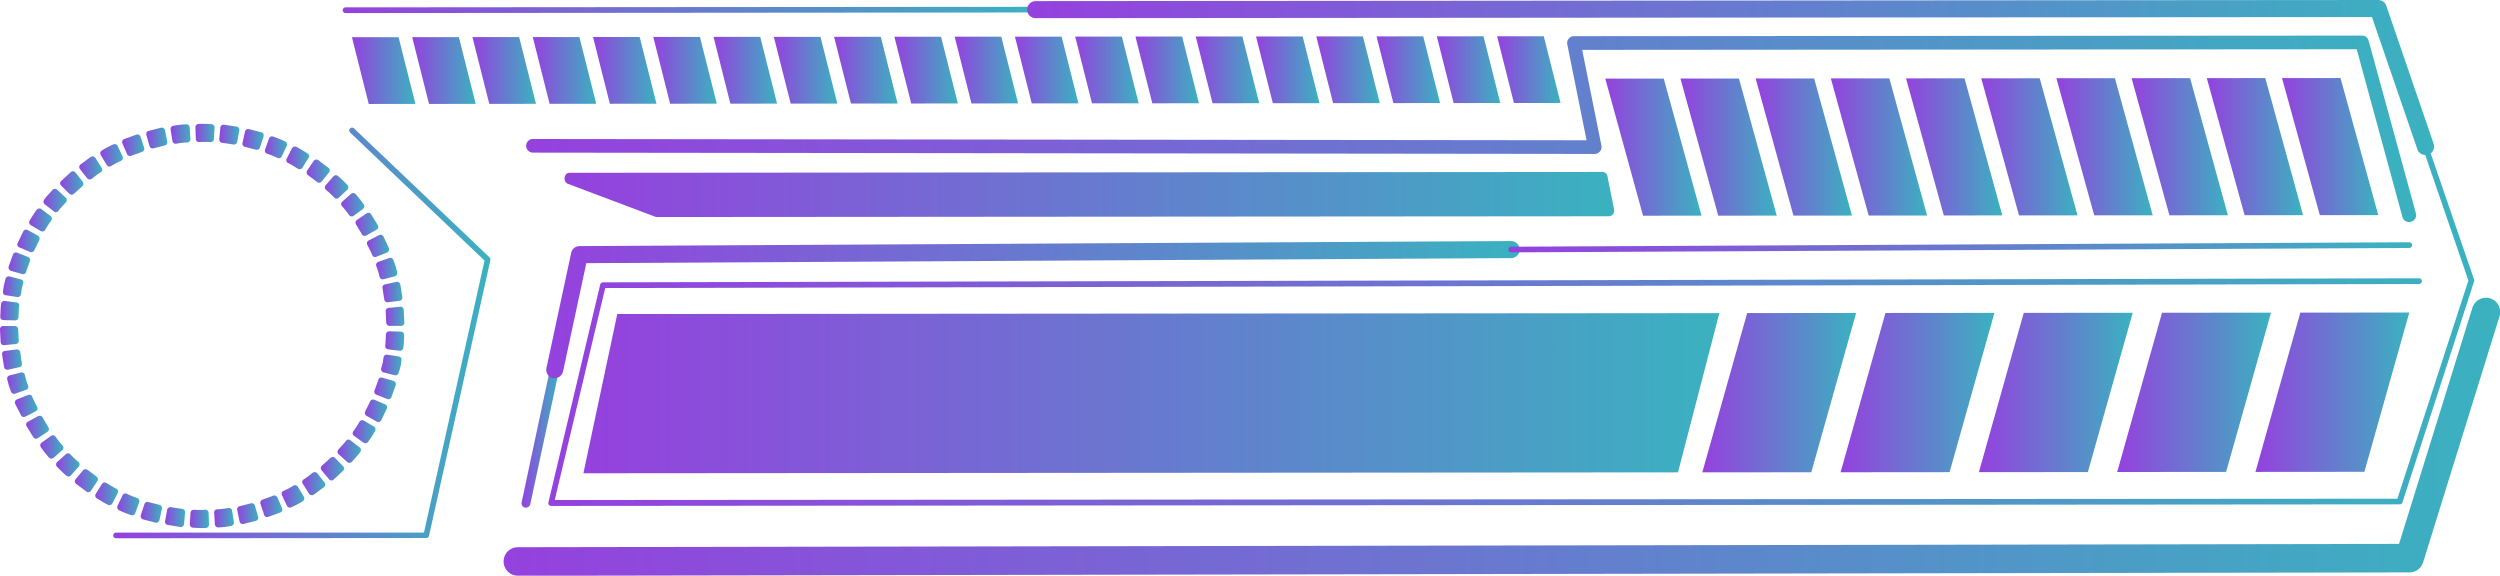 <svg xmlns="http://www.w3.org/2000/svg" xmlns:xlink="http://www.w3.org/1999/xlink" viewBox="0 0 495.33 114.06"><defs><style>.cls-1{mask:url(#mask);filter:url(#luminosity-noclip-2);}.cls-2{mix-blend-mode:multiply;fill:url(#Безымянный_градиент_50);}.cls-3{fill:url(#New_Gradient_Swatch_2);}.cls-4{fill:url(#New_Gradient_Swatch_2-2);}.cls-5{fill:url(#New_Gradient_Swatch_2-3);}.cls-6{fill:url(#New_Gradient_Swatch_2-4);}.cls-7{fill:url(#New_Gradient_Swatch_2-5);}.cls-8{fill:url(#New_Gradient_Swatch_2-6);}.cls-9{fill:url(#New_Gradient_Swatch_2-7);}.cls-10{fill:url(#New_Gradient_Swatch_2-8);}.cls-11{fill:url(#New_Gradient_Swatch_2-9);}.cls-12{fill:url(#New_Gradient_Swatch_2-10);}.cls-13{fill:url(#New_Gradient_Swatch_2-11);}.cls-14{fill:url(#New_Gradient_Swatch_2-12);}.cls-15{fill:url(#New_Gradient_Swatch_2-13);}.cls-16{fill:url(#New_Gradient_Swatch_2-14);}.cls-17{fill:url(#New_Gradient_Swatch_2-15);}.cls-18{fill:url(#New_Gradient_Swatch_2-16);}.cls-19{fill:url(#New_Gradient_Swatch_2-17);}.cls-20{fill:url(#New_Gradient_Swatch_2-18);}.cls-21{fill:url(#New_Gradient_Swatch_2-19);}.cls-22{fill:url(#New_Gradient_Swatch_2-20);}.cls-23{fill:url(#New_Gradient_Swatch_2-21);}.cls-24{fill:url(#New_Gradient_Swatch_2-22);}.cls-25{fill:url(#New_Gradient_Swatch_2-23);}.cls-26{fill:url(#New_Gradient_Swatch_2-24);}.cls-27{fill:url(#New_Gradient_Swatch_2-25);}.cls-28{fill:url(#New_Gradient_Swatch_2-26);}.cls-29{fill:url(#New_Gradient_Swatch_2-27);}.cls-30{fill:url(#New_Gradient_Swatch_2-28);}.cls-31{fill:url(#New_Gradient_Swatch_2-29);}.cls-32{fill:url(#New_Gradient_Swatch_2-30);}.cls-33{fill:url(#New_Gradient_Swatch_2-31);}.cls-34{fill:url(#New_Gradient_Swatch_2-32);}.cls-35{fill:url(#New_Gradient_Swatch_2-33);}.cls-36{fill:url(#New_Gradient_Swatch_2-34);}.cls-37{fill:url(#New_Gradient_Swatch_2-35);}.cls-38{fill:url(#New_Gradient_Swatch_2-36);}.cls-39{fill:url(#New_Gradient_Swatch_2-37);}.cls-40{fill:url(#New_Gradient_Swatch_2-38);}.cls-41{fill:url(#New_Gradient_Swatch_2-39);}.cls-42{fill:url(#New_Gradient_Swatch_2-40);}.cls-43{fill:url(#New_Gradient_Swatch_2-41);}.cls-44{fill:url(#New_Gradient_Swatch_2-42);}.cls-45{fill:url(#New_Gradient_Swatch_2-43);}.cls-46{fill:url(#New_Gradient_Swatch_2-44);}.cls-47{fill:url(#New_Gradient_Swatch_2-45);}.cls-48{fill:url(#New_Gradient_Swatch_2-46);}.cls-49{mask:url(#mask-2);}.cls-50{fill:url(#New_Gradient_Swatch_2-47);}.cls-51{fill:url(#New_Gradient_Swatch_2-48);}.cls-52{fill:url(#New_Gradient_Swatch_2-49);}.cls-53{fill:url(#New_Gradient_Swatch_2-50);}.cls-54{fill:url(#New_Gradient_Swatch_2-51);}.cls-55{fill:url(#New_Gradient_Swatch_2-52);}.cls-56{fill:url(#New_Gradient_Swatch_2-53);}.cls-57{fill:url(#New_Gradient_Swatch_2-54);}.cls-58{fill:url(#New_Gradient_Swatch_2-55);}.cls-59{fill:url(#New_Gradient_Swatch_2-56);}.cls-60{fill:url(#New_Gradient_Swatch_2-57);}.cls-61{fill:url(#New_Gradient_Swatch_2-58);}.cls-62{fill:url(#New_Gradient_Swatch_2-59);}.cls-63{fill:url(#New_Gradient_Swatch_2-60);}.cls-64{fill:url(#New_Gradient_Swatch_2-61);}.cls-65{fill:url(#New_Gradient_Swatch_2-62);}.cls-66{fill:url(#New_Gradient_Swatch_2-63);}.cls-67{fill:url(#New_Gradient_Swatch_2-64);}.cls-68{fill:url(#New_Gradient_Swatch_2-65);}.cls-69{fill:url(#New_Gradient_Swatch_2-66);}.cls-70{fill:url(#New_Gradient_Swatch_2-67);}.cls-71{fill:url(#New_Gradient_Swatch_2-68);}.cls-72{fill:url(#New_Gradient_Swatch_2-69);}.cls-73{fill:url(#New_Gradient_Swatch_2-70);}.cls-74{fill:url(#New_Gradient_Swatch_2-71);}.cls-75{fill:url(#New_Gradient_Swatch_2-72);}.cls-76{fill:url(#New_Gradient_Swatch_2-73);}.cls-77{fill:url(#New_Gradient_Swatch_2-74);}.cls-78{fill:url(#New_Gradient_Swatch_2-75);}.cls-79{fill:url(#New_Gradient_Swatch_2-76);}.cls-80{fill:url(#New_Gradient_Swatch_2-77);}.cls-81{fill:url(#New_Gradient_Swatch_2-78);}.cls-82{fill:url(#New_Gradient_Swatch_2-79);}.cls-83{fill:url(#New_Gradient_Swatch_2-80);}.cls-84{fill:url(#New_Gradient_Swatch_2-81);}.cls-85{fill:url(#New_Gradient_Swatch_2-82);}.cls-86{fill:url(#New_Gradient_Swatch_2-83);}.cls-87{fill:url(#New_Gradient_Swatch_2-84);}.cls-88{fill:url(#New_Gradient_Swatch_2-85);}.cls-89{fill:url(#New_Gradient_Swatch_2-86);}.cls-90{fill:url(#New_Gradient_Swatch_2-87);}.cls-91{fill:url(#New_Gradient_Swatch_2-88);}.cls-92{fill:url(#New_Gradient_Swatch_2-89);}.cls-93{fill:url(#New_Gradient_Swatch_2-90);}.cls-94{fill:url(#New_Gradient_Swatch_2-91);}.cls-95{fill:url(#New_Gradient_Swatch_2-92);}.cls-96{fill:url(#New_Gradient_Swatch_2-93);}.cls-97{fill:url(#New_Gradient_Swatch_2-94);}.cls-98{fill:url(#New_Gradient_Swatch_2-95);}.cls-99{fill:url(#New_Gradient_Swatch_2-96);}.cls-100{fill:url(#New_Gradient_Swatch_2-97);}.cls-101{filter:url(#luminosity-noclip);}</style><filter id="luminosity-noclip" x="8.61" y="-8236.2" width="62.9" height="32766" filterUnits="userSpaceOnUse" color-interpolation-filters="sRGB"><feFlood flood-color="#fff" result="bg"/><feBlend in="SourceGraphic" in2="bg"/></filter><mask id="mask" x="8.61" y="-8236.2" width="62.9" height="32766" maskUnits="userSpaceOnUse"><g class="cls-101"/></mask><radialGradient id="Безымянный_градиент_50" cx="42" cy="63.66" r="31.45" gradientTransform="translate(29.38 -10.95) rotate(25.36)" gradientUnits="userSpaceOnUse"><stop offset="0" stop-color="#fff"/><stop offset="0.12" stop-color="#f2f2f2"/><stop offset="0.34" stop-color="#d1d1d1"/><stop offset="0.63" stop-color="#9b9b9b"/><stop offset="0.98" stop-color="#515151"/><stop offset="1" stop-color="#4d4d4d"/></radialGradient><linearGradient id="New_Gradient_Swatch_2" x1="115.59" y1="77.91" x2="340.66" y2="77.91" gradientUnits="userSpaceOnUse"><stop offset="0" stop-color="#9541de"/><stop offset="1" stop-color="#3ab2c0"/></linearGradient><linearGradient id="New_Gradient_Swatch_2-2" x1="103.34" y1="86.45" x2="110.82" y2="86.45" xlink:href="#New_Gradient_Swatch_2"/><linearGradient id="New_Gradient_Swatch_2-3" x1="108.23" y1="61.34" x2="301.1" y2="61.34" xlink:href="#New_Gradient_Swatch_2"/><linearGradient id="New_Gradient_Swatch_2-4" x1="298.85" y1="48.98" x2="477.91" y2="48.98" xlink:href="#New_Gradient_Swatch_2"/><linearGradient id="New_Gradient_Swatch_2-5" x1="67.84" y1="1.97" x2="205.82" y2="1.97" xlink:href="#New_Gradient_Swatch_2"/><linearGradient id="New_Gradient_Swatch_2-6" x1="203.51" y1="15.36" x2="482.25" y2="15.36" xlink:href="#New_Gradient_Swatch_2"/><linearGradient id="New_Gradient_Swatch_2-7" x1="108.64" y1="64.35" x2="490.23" y2="64.35" xlink:href="#New_Gradient_Swatch_2"/><linearGradient id="New_Gradient_Swatch_2-8" x1="446.88" y1="77.71" x2="477.36" y2="77.71" xlink:href="#New_Gradient_Swatch_2"/><linearGradient id="New_Gradient_Swatch_2-9" x1="419.48" y1="77.73" x2="449.96" y2="77.73" xlink:href="#New_Gradient_Swatch_2"/><linearGradient id="New_Gradient_Swatch_2-10" x1="392.08" y1="77.76" x2="422.56" y2="77.76" xlink:href="#New_Gradient_Swatch_2"/><linearGradient id="New_Gradient_Swatch_2-11" x1="364.68" y1="77.78" x2="395.16" y2="77.78" xlink:href="#New_Gradient_Swatch_2"/><linearGradient id="New_Gradient_Swatch_2-12" x1="337.28" y1="77.8" x2="367.76" y2="77.8" xlink:href="#New_Gradient_Swatch_2"/><linearGradient id="New_Gradient_Swatch_2-13" x1="99.78" y1="86.57" x2="495.33" y2="86.57" xlink:href="#New_Gradient_Swatch_2"/><linearGradient id="New_Gradient_Swatch_2-14" x1="111.86" y1="38.54" x2="319.81" y2="38.54" xlink:href="#New_Gradient_Swatch_2"/><linearGradient id="New_Gradient_Swatch_2-15" x1="377.65" y1="29.11" x2="396.72" y2="29.11" xlink:href="#New_Gradient_Swatch_2"/><linearGradient id="New_Gradient_Swatch_2-16" x1="318.06" y1="29.15" x2="337.13" y2="29.15" xlink:href="#New_Gradient_Swatch_2"/><linearGradient id="New_Gradient_Swatch_2-17" x1="332.95" y1="29.14" x2="352.03" y2="29.14" xlink:href="#New_Gradient_Swatch_2"/><linearGradient id="New_Gradient_Swatch_2-18" x1="347.85" y1="29.13" x2="366.93" y2="29.13" xlink:href="#New_Gradient_Swatch_2"/><linearGradient id="New_Gradient_Swatch_2-19" x1="362.75" y1="29.12" x2="381.82" y2="29.12" xlink:href="#New_Gradient_Swatch_2"/><linearGradient id="New_Gradient_Swatch_2-20" x1="452.14" y1="29.04" x2="471.21" y2="29.04" xlink:href="#New_Gradient_Swatch_2"/><linearGradient id="New_Gradient_Swatch_2-21" x1="392.55" y1="29.09" x2="411.62" y2="29.09" xlink:href="#New_Gradient_Swatch_2"/><linearGradient id="New_Gradient_Swatch_2-22" x1="407.44" y1="29.08" x2="426.52" y2="29.08" xlink:href="#New_Gradient_Swatch_2"/><linearGradient id="New_Gradient_Swatch_2-23" x1="422.34" y1="29.07" x2="441.42" y2="29.07" xlink:href="#New_Gradient_Swatch_2"/><linearGradient id="New_Gradient_Swatch_2-24" x1="437.24" y1="29.06" x2="456.31" y2="29.06" xlink:href="#New_Gradient_Swatch_2"/><linearGradient id="New_Gradient_Swatch_2-25" x1="236.91" y1="13.84" x2="249.49" y2="13.84" xlink:href="#New_Gradient_Swatch_2"/><linearGradient id="New_Gradient_Swatch_2-26" x1="189.15" y1="13.88" x2="201.73" y2="13.88" xlink:href="#New_Gradient_Swatch_2"/><linearGradient id="New_Gradient_Swatch_2-27" x1="201.09" y1="13.87" x2="213.67" y2="13.87" xlink:href="#New_Gradient_Swatch_2"/><linearGradient id="New_Gradient_Swatch_2-28" x1="213.03" y1="13.86" x2="225.61" y2="13.86" xlink:href="#New_Gradient_Swatch_2"/><linearGradient id="New_Gradient_Swatch_2-29" x1="224.97" y1="13.85" x2="237.55" y2="13.85" xlink:href="#New_Gradient_Swatch_2"/><linearGradient id="New_Gradient_Swatch_2-30" x1="296.62" y1="13.79" x2="309.2" y2="13.79" xlink:href="#New_Gradient_Swatch_2"/><linearGradient id="New_Gradient_Swatch_2-31" x1="248.86" y1="13.83" x2="261.43" y2="13.83" xlink:href="#New_Gradient_Swatch_2"/><linearGradient id="New_Gradient_Swatch_2-32" x1="260.8" y1="13.82" x2="273.38" y2="13.82" xlink:href="#New_Gradient_Swatch_2"/><linearGradient id="New_Gradient_Swatch_2-33" x1="272.74" y1="13.81" x2="285.32" y2="13.81" xlink:href="#New_Gradient_Swatch_2"/><linearGradient id="New_Gradient_Swatch_2-34" x1="284.68" y1="13.8" x2="297.26" y2="13.8" xlink:href="#New_Gradient_Swatch_2"/><linearGradient id="New_Gradient_Swatch_2-35" x1="117.5" y1="13.94" x2="130.07" y2="13.94" xlink:href="#New_Gradient_Swatch_2"/><linearGradient id="New_Gradient_Swatch_2-36" x1="69.73" y1="13.98" x2="82.31" y2="13.98" xlink:href="#New_Gradient_Swatch_2"/><linearGradient id="New_Gradient_Swatch_2-37" x1="81.67" y1="13.97" x2="94.25" y2="13.97" xlink:href="#New_Gradient_Swatch_2"/><linearGradient id="New_Gradient_Swatch_2-38" x1="93.61" y1="13.96" x2="106.19" y2="13.96" xlink:href="#New_Gradient_Swatch_2"/><linearGradient id="New_Gradient_Swatch_2-39" x1="105.56" y1="13.95" x2="118.13" y2="13.95" xlink:href="#New_Gradient_Swatch_2"/><linearGradient id="New_Gradient_Swatch_2-40" x1="177.21" y1="13.89" x2="189.78" y2="13.89" xlink:href="#New_Gradient_Swatch_2"/><linearGradient id="New_Gradient_Swatch_2-41" x1="129.44" y1="13.93" x2="142.02" y2="13.93" xlink:href="#New_Gradient_Swatch_2"/><linearGradient id="New_Gradient_Swatch_2-42" x1="141.38" y1="13.92" x2="153.96" y2="13.92" xlink:href="#New_Gradient_Swatch_2"/><linearGradient id="New_Gradient_Swatch_2-43" x1="153.32" y1="13.91" x2="165.9" y2="13.91" xlink:href="#New_Gradient_Swatch_2"/><linearGradient id="New_Gradient_Swatch_2-44" x1="165.26" y1="13.9" x2="177.84" y2="13.9" xlink:href="#New_Gradient_Swatch_2"/><linearGradient id="New_Gradient_Swatch_2-45" x1="104.22" y1="25.51" x2="478.7" y2="25.51" xlink:href="#New_Gradient_Swatch_2"/><linearGradient id="New_Gradient_Swatch_2-46" x1="22.39" y1="65.97" x2="97.2" y2="65.97" xlink:href="#New_Gradient_Swatch_2"/><filter id="luminosity-noclip-2" x="8.61" y="33.11" width="62.9" height="62.9" filterUnits="userSpaceOnUse" color-interpolation-filters="sRGB"><feFlood flood-color="#fff" result="bg"/><feBlend in="SourceGraphic" in2="bg"/></filter><mask id="mask-2" x="8.61" y="33.11" width="62.9" height="62.9" maskUnits="userSpaceOnUse"><g class="cls-1"><circle class="cls-2" cx="40.06" cy="64.56" r="31.45" transform="translate(-23.83 23.43) rotate(-25.41)"/></g></mask><linearGradient id="New_Gradient_Swatch_2-47" x1="8.61" y1="64.56" x2="71.52" y2="64.56" gradientTransform="translate(31.58 -10.95) rotate(25.41)" xlink:href="#New_Gradient_Swatch_2"/><linearGradient id="New_Gradient_Swatch_2-48" x1="76.33" y1="67.57" x2="80.07" y2="67.57" xlink:href="#New_Gradient_Swatch_2"/><linearGradient id="New_Gradient_Swatch_2-49" x1="69.83" y1="85.54" x2="74.36" y2="85.54" xlink:href="#New_Gradient_Swatch_2"/><linearGradient id="New_Gradient_Swatch_2-50" x1="72.28" y1="81.39" x2="76.68" y2="81.39" xlink:href="#New_Gradient_Swatch_2"/><linearGradient id="New_Gradient_Swatch_2-51" x1="74.16" y1="76.95" x2="78.43" y2="76.95" xlink:href="#New_Gradient_Swatch_2"/><linearGradient id="New_Gradient_Swatch_2-52" x1="75.51" y1="72.32" x2="79.55" y2="72.32" xlink:href="#New_Gradient_Swatch_2"/><linearGradient id="New_Gradient_Swatch_2-53" x1="66.9" y1="89.4" x2="71.51" y2="89.4" xlink:href="#New_Gradient_Swatch_2"/><linearGradient id="New_Gradient_Swatch_2-54" x1="51.53" y1="100.35" x2="55.89" y2="100.35" xlink:href="#New_Gradient_Swatch_2"/><linearGradient id="New_Gradient_Swatch_2-55" x1="55.82" y1="98.35" x2="60.32" y2="98.35" xlink:href="#New_Gradient_Swatch_2"/><linearGradient id="New_Gradient_Swatch_2-56" x1="59.86" y1="95.85" x2="64.44" y2="95.85" xlink:href="#New_Gradient_Swatch_2"/><linearGradient id="New_Gradient_Swatch_2-57" x1="63.59" y1="92.87" x2="68.21" y2="92.87" xlink:href="#New_Gradient_Swatch_2"/><linearGradient id="New_Gradient_Swatch_2-58" x1="47.01" y1="101.77" x2="51.18" y2="101.77" xlink:href="#New_Gradient_Swatch_2"/><linearGradient id="New_Gradient_Swatch_2-59" x1="27.87" y1="101.5" x2="32.09" y2="101.5" xlink:href="#New_Gradient_Swatch_2"/><linearGradient id="New_Gradient_Swatch_2-60" x1="32.69" y1="102.45" x2="36.68" y2="102.45" xlink:href="#New_Gradient_Swatch_2"/><linearGradient id="New_Gradient_Swatch_2-61" x1="37.61" y1="102.81" x2="41.41" y2="102.81" xlink:href="#New_Gradient_Swatch_2"/><linearGradient id="New_Gradient_Swatch_2-62" x1="42.4" y1="102.57" x2="46.34" y2="102.57" xlink:href="#New_Gradient_Swatch_2"/><linearGradient id="New_Gradient_Swatch_2-63" x1="23.22" y1="99.93" x2="27.62" y2="99.93" xlink:href="#New_Gradient_Swatch_2"/><linearGradient id="New_Gradient_Swatch_2-64" x1="7.94" y1="88.57" x2="12.53" y2="88.57" xlink:href="#New_Gradient_Swatch_2"/><linearGradient id="New_Gradient_Swatch_2-65" x1="11.15" y1="92.1" x2="15.78" y2="92.1" xlink:href="#New_Gradient_Swatch_2"/><linearGradient id="New_Gradient_Swatch_2-66" x1="14.79" y1="95.23" x2="19.39" y2="95.23" xlink:href="#New_Gradient_Swatch_2"/><linearGradient id="New_Gradient_Swatch_2-67" x1="18.85" y1="97.84" x2="23.37" y2="97.84" xlink:href="#New_Gradient_Swatch_2"/><linearGradient id="New_Gradient_Swatch_2-68" x1="5.18" y1="84.65" x2="9.68" y2="84.65" xlink:href="#New_Gradient_Swatch_2"/><linearGradient id="New_Gradient_Swatch_2-69" x1="0" y1="66.49" x2="3.72" y2="66.49" xlink:href="#New_Gradient_Swatch_2"/><linearGradient id="New_Gradient_Swatch_2-70" x1="0.41" y1="71.26" x2="4.36" y2="71.26" xlink:href="#New_Gradient_Swatch_2"/><linearGradient id="New_Gradient_Swatch_2-71" x1="1.41" y1="75.92" x2="5.62" y2="75.92" xlink:href="#New_Gradient_Swatch_2"/><linearGradient id="New_Gradient_Swatch_2-72" x1="3" y1="80.4" x2="7.4" y2="80.4" xlink:href="#New_Gradient_Swatch_2"/><linearGradient id="New_Gradient_Swatch_2-73" x1="0.06" y1="61.55" x2="3.8" y2="61.55" xlink:href="#New_Gradient_Swatch_2"/><linearGradient id="New_Gradient_Swatch_2-74" x1="5.77" y1="43.58" x2="10.3" y2="43.58" xlink:href="#New_Gradient_Swatch_2"/><linearGradient id="New_Gradient_Swatch_2-75" x1="3.45" y1="47.73" x2="7.85" y2="47.73" xlink:href="#New_Gradient_Swatch_2"/><linearGradient id="New_Gradient_Swatch_2-76" x1="1.7" y1="52.17" x2="5.97" y2="52.17" xlink:href="#New_Gradient_Swatch_2"/><linearGradient id="New_Gradient_Swatch_2-77" x1="0.58" y1="56.8" x2="4.62" y2="56.8" xlink:href="#New_Gradient_Swatch_2"/><linearGradient id="New_Gradient_Swatch_2-78" x1="8.62" y1="39.72" x2="13.23" y2="39.72" xlink:href="#New_Gradient_Swatch_2"/><linearGradient id="New_Gradient_Swatch_2-79" x1="24.24" y1="28.77" x2="28.6" y2="28.77" xlink:href="#New_Gradient_Swatch_2"/><linearGradient id="New_Gradient_Swatch_2-80" x1="19.81" y1="30.77" x2="24.31" y2="30.77" xlink:href="#New_Gradient_Swatch_2"/><linearGradient id="New_Gradient_Swatch_2-81" x1="15.69" y1="33.28" x2="20.27" y2="33.28" xlink:href="#New_Gradient_Swatch_2"/><linearGradient id="New_Gradient_Swatch_2-82" x1="11.92" y1="36.26" x2="16.54" y2="36.26" xlink:href="#New_Gradient_Swatch_2"/><linearGradient id="New_Gradient_Swatch_2-83" x1="28.95" y1="27.36" x2="33.11" y2="27.36" xlink:href="#New_Gradient_Swatch_2"/><linearGradient id="New_Gradient_Swatch_2-84" x1="48.04" y1="27.62" x2="52.25" y2="27.62" xlink:href="#New_Gradient_Swatch_2"/><linearGradient id="New_Gradient_Swatch_2-85" x1="43.45" y1="26.67" x2="47.44" y2="26.67" xlink:href="#New_Gradient_Swatch_2"/><linearGradient id="New_Gradient_Swatch_2-86" x1="38.72" y1="26.31" x2="42.52" y2="26.31" xlink:href="#New_Gradient_Swatch_2"/><linearGradient id="New_Gradient_Swatch_2-87" x1="33.79" y1="26.56" x2="37.72" y2="26.56" xlink:href="#New_Gradient_Swatch_2"/><linearGradient id="New_Gradient_Swatch_2-88" x1="52.51" y1="29.19" x2="56.9" y2="29.19" xlink:href="#New_Gradient_Swatch_2"/><linearGradient id="New_Gradient_Swatch_2-89" x1="67.6" y1="40.56" x2="72.19" y2="40.56" xlink:href="#New_Gradient_Swatch_2"/><linearGradient id="New_Gradient_Swatch_2-90" x1="64.35" y1="37.02" x2="68.98" y2="37.02" xlink:href="#New_Gradient_Swatch_2"/><linearGradient id="New_Gradient_Swatch_2-91" x1="60.74" y1="33.89" x2="65.34" y2="33.89" xlink:href="#New_Gradient_Swatch_2"/><linearGradient id="New_Gradient_Swatch_2-92" x1="56.75" y1="31.29" x2="61.28" y2="31.29" xlink:href="#New_Gradient_Swatch_2"/><linearGradient id="New_Gradient_Swatch_2-93" x1="70.44" y1="44.48" x2="74.95" y2="44.48" xlink:href="#New_Gradient_Swatch_2"/><linearGradient id="New_Gradient_Swatch_2-94" x1="76.41" y1="62.63" x2="80.13" y2="62.63" xlink:href="#New_Gradient_Swatch_2"/><linearGradient id="New_Gradient_Swatch_2-95" x1="75.77" y1="57.86" x2="79.72" y2="57.86" xlink:href="#New_Gradient_Swatch_2"/><linearGradient id="New_Gradient_Swatch_2-96" x1="74.51" y1="53.21" x2="78.71" y2="53.21" xlink:href="#New_Gradient_Swatch_2"/><linearGradient id="New_Gradient_Swatch_2-97" x1="72.73" y1="48.72" x2="77.13" y2="48.72" xlink:href="#New_Gradient_Swatch_2"/></defs><title>loading_01_purple_blue</title><g id="Layer_2" data-name="Layer 2"><g id="Layer_1-2" data-name="Layer 1"><polygon class="cls-3" points="115.59 93.77 332.46 93.59 340.66 62.04 122.3 62.22 115.59 93.77"/><path class="cls-4" d="M104.24,100.58l-.19,0a.89.89,0,0,1-.69-1.07L109,73a.9.9,0,1,1,1.76.38l-5.68,26.45A.9.9,0,0,1,104.24,100.58Z"/><path class="cls-5" d="M109.92,74.92a1.45,1.45,0,0,1-.35,0,1.68,1.68,0,0,1-1.3-2l4.9-22.82a1.7,1.7,0,0,1,1.65-1.34l184.58-1h0a1.69,1.69,0,0,1,0,3.38l-183.23,1-4.62,21.5A1.69,1.69,0,0,1,109.92,74.92Z"/><path class="cls-6" d="M299.41,50a.56.56,0,0,1,0-1.12L477.34,48h0a.57.57,0,0,1,.57.56.57.57,0,0,1-.56.57L299.41,50Z"/><path class="cls-7" d="M205.25,2.47,68.4,2.59a.57.57,0,0,1,0-1.13l136.85-.11a.56.56,0,1,1,0,1.12Z"/><path class="cls-8" d="M480.56,30.72a1.69,1.69,0,0,1-1.6-1.14l-9-26.2L205.2,3.6a1.69,1.69,0,1,1,0-3.38l266-.22a1.7,1.7,0,0,1,1.6,1.14l9.38,27.34a1.7,1.7,0,0,1-1.05,2.15A1.81,1.81,0,0,1,480.56,30.72Z"/><path class="cls-9" d="M475.41,99.93l-366.2.31a.56.56,0,0,1-.45-.22.58.58,0,0,1-.1-.48l10.26-43.16a.57.57,0,0,1,.55-.44l359.82-.8h0a.57.57,0,0,1,.57.56.58.58,0,0,1-.57.57l-359.38.8-10,42L475,98.81l14.07-43.23L480,29.21a.56.56,0,0,1,.35-.71.55.55,0,0,1,.72.35L490.2,55.4a.53.53,0,0,1,0,.35L476,99.54A.56.56,0,0,1,475.41,99.93Z"/><polygon class="cls-10" points="446.88 93.5 468.46 93.48 477.36 61.92 455.77 61.94 446.88 93.5"/><polygon class="cls-11" points="419.48 93.52 441.06 93.5 449.96 61.95 428.37 61.96 419.48 93.52"/><polygon class="cls-12" points="392.08 93.55 413.67 93.53 422.56 61.97 400.97 61.99 392.08 93.55"/><polygon class="cls-13" points="364.68 93.57 386.27 93.55 395.16 61.99 373.57 62.01 364.68 93.57"/><polygon class="cls-14" points="337.28 93.59 358.87 93.57 367.76 62.01 346.17 62.03 337.28 93.59"/><path class="cls-15" d="M102.6,114.06a2.82,2.82,0,0,1,0-5.64l372.73-.66,14.5-46.69a2.82,2.82,0,1,1,5.38,1.68l-15.11,48.66a2.83,2.83,0,0,1-2.69,2l-374.8.67Z"/><path class="cls-16" d="M112.83,34.24l204.71-.17a1,1,0,0,1,.95.87l1.3,6.53a1.1,1.1,0,0,1-1,1.38L130.12,43a.8.8,0,0,1-.3-.06l-17.29-6.51C111.48,36,111.73,34.24,112.83,34.24Z"/><polygon class="cls-17" points="385.13 42.69 396.72 42.68 389.24 15.52 377.65 15.53 385.13 42.69"/><polygon class="cls-18" points="325.54 42.74 337.13 42.73 329.64 15.57 318.06 15.58 325.54 42.74"/><polygon class="cls-19" points="340.44 42.73 352.03 42.72 344.54 15.56 332.95 15.56 340.44 42.73"/><polygon class="cls-20" points="355.34 42.72 366.93 42.71 359.44 15.54 347.85 15.55 355.34 42.72"/><polygon class="cls-21" points="370.24 42.7 381.82 42.7 374.34 15.53 362.75 15.54 370.24 42.7"/><polygon class="cls-22" points="459.63 42.63 471.21 42.62 463.73 15.46 452.14 15.47 459.63 42.63"/><polygon class="cls-23" points="400.03 42.68 411.62 42.67 404.13 15.51 392.55 15.52 400.03 42.68"/><polygon class="cls-24" points="414.93 42.67 426.52 42.66 419.03 15.49 407.44 15.5 414.93 42.67"/><polygon class="cls-25" points="429.83 42.66 441.42 42.65 433.93 15.48 422.34 15.49 429.83 42.66"/><polygon class="cls-26" points="444.73 42.64 456.31 42.63 448.83 15.47 437.24 15.48 444.73 42.64"/><polygon class="cls-27" points="240.25 20.46 249.49 20.45 246.16 7.23 236.91 7.23 240.25 20.46"/><polygon class="cls-28" points="192.48 20.5 201.72 20.49 198.39 7.27 189.15 7.27 192.48 20.5"/><polygon class="cls-29" points="204.42 20.49 213.67 20.48 210.34 7.26 201.09 7.26 204.42 20.49"/><polygon class="cls-30" points="216.36 20.48 225.61 20.47 222.28 7.25 213.03 7.25 216.36 20.48"/><polygon class="cls-31" points="228.31 20.47 237.55 20.46 234.22 7.24 224.97 7.24 228.31 20.47"/><polygon class="cls-32" points="299.96 20.41 309.2 20.4 305.87 7.18 296.62 7.18 299.96 20.41"/><polygon class="cls-33" points="252.19 20.45 261.43 20.44 258.1 7.22 248.86 7.22 252.19 20.45"/><polygon class="cls-34" points="264.13 20.44 273.38 20.43 270.04 7.21 260.8 7.21 264.13 20.44"/><polygon class="cls-35" points="276.07 20.43 285.32 20.42 281.99 7.2 272.74 7.21 276.07 20.43"/><polygon class="cls-36" points="288.01 20.42 297.26 20.41 293.93 7.19 284.68 7.2 288.01 20.42"/><polygon class="cls-37" points="120.83 20.56 130.07 20.55 126.74 7.33 117.5 7.33 120.83 20.56"/><polygon class="cls-38" points="73.06 20.6 82.31 20.59 78.97 7.37 69.73 7.37 73.06 20.6"/><polygon class="cls-39" points="85 20.59 94.25 20.58 90.92 7.36 81.67 7.36 85 20.59"/><polygon class="cls-40" points="96.94 20.58 106.19 20.57 102.86 7.35 93.61 7.35 96.94 20.58"/><polygon class="cls-41" points="108.89 20.57 118.13 20.56 114.8 7.34 105.56 7.34 108.89 20.57"/><polygon class="cls-42" points="180.54 20.51 189.78 20.5 186.45 7.28 177.21 7.28 180.54 20.51"/><polygon class="cls-43" points="132.77 20.55 142.02 20.54 138.68 7.32 129.44 7.32 132.77 20.55"/><polygon class="cls-44" points="144.71 20.54 153.96 20.53 150.63 7.31 141.38 7.31 144.71 20.54"/><polygon class="cls-45" points="156.66 20.53 165.9 20.52 162.57 7.3 153.32 7.3 156.66 20.53"/><polygon class="cls-46" points="168.6 20.52 177.84 20.51 174.51 7.29 165.26 7.29 168.6 20.52"/><path class="cls-47" d="M477.34,44A1.35,1.35,0,0,1,476,43L466.94,9.76l-153.46.12,3.82,19A1.33,1.33,0,0,1,317,30a1.42,1.42,0,0,1-1,.5l-210.4-.26a1.35,1.35,0,1,1,0-2.7h0l208.75.25-3.82-19a1.35,1.35,0,0,1,1.33-1.62L468,7.05a1.34,1.34,0,0,1,1.3,1l9.37,34.22a1.36,1.36,0,0,1-.95,1.66A1.12,1.12,0,0,1,477.34,44Z"/><path class="cls-48" d="M84.4,106.6,23,106.65a.56.56,0,1,1,0-1.12l61,0L96,51.63,69.36,26.25a.56.56,0,0,1,0-.8.56.56,0,0,1,.79,0L97,51a.59.59,0,0,1,.16.54L85,106.16A.57.57,0,0,1,84.4,106.6Z"/><g class="cls-49"><circle class="cls-50" cx="40.06" cy="64.56" r="31.45" transform="translate(-23.83 23.43) rotate(-25.41)"/></g><path class="cls-51" d="M76.33,68.52c.09-.76.09-1.52.14-2.28a.65.65,0,0,1,.66-.6l2.34.07a.64.64,0,0,1,.6.69c0,.84-.06,1.68-.15,2.51a.69.69,0,0,1-.73.59l-2.32-.29A.62.62,0,0,1,76.33,68.52Z"/><path class="cls-52" d="M70,85.47a20.19,20.19,0,0,0,1.23-1.92.65.65,0,0,1,.87-.21l2,1.19a.65.65,0,0,1,.2.9,21.08,21.08,0,0,1-1.36,2.11.67.67,0,0,1-.92.17l-1.89-1.37A.62.62,0,0,1,70,85.47Z"/><path class="cls-53" d="M72.34,81.57l1-2.06a.66.66,0,0,1,.85-.3l2.15.92a.62.62,0,0,1,.28.86l-1.08,2.27a.63.63,0,0,1-.87.29l-2-1.13A.66.66,0,0,1,72.34,81.57Z"/><path class="cls-54" d="M74.19,77.39c.26-.71.54-1.42.77-2.15a.62.62,0,0,1,.76-.42l2.25.65a.67.67,0,0,1,.44.83c-.26.79-.56,1.57-.85,2.36a.63.63,0,0,1-.82.4l-2.17-.86A.65.65,0,0,1,74.19,77.39Z"/><path class="cls-55" d="M75.53,73l.29-1.1L76,70.79a.63.63,0,0,1,.72-.52l2.31.36a.66.66,0,0,1,.52.77l-.19,1.24L79,73.85a.65.65,0,0,1-.78.5L76,73.78A.63.63,0,0,1,75.53,73Z"/><path class="cls-56" d="M67.06,89.06c.49-.58,1.06-1.1,1.5-1.73a.6.6,0,0,1,.86-.1l1.86,1.43a.67.67,0,0,1,.09.92,24.66,24.66,0,0,1-1.65,1.9.63.63,0,0,1-.91.07L67.1,90A.64.64,0,0,1,67.06,89.06Z"/><path class="cls-57" d="M52,99l2.14-.79a.66.66,0,0,1,.82.33l.93,2.15a.64.64,0,0,1-.36.85l-2.36.86a.62.62,0,0,1-.83-.36l-.73-2.23A.66.66,0,0,1,52,99Z"/><path class="cls-58" d="M56.16,97.27a14.92,14.92,0,0,0,2-1.06.63.63,0,0,1,.85.22l1.2,2a.67.67,0,0,1-.25.9,20.41,20.41,0,0,1-2.22,1.17.65.65,0,0,1-.88-.28l-1-2.12A.64.64,0,0,1,56.16,97.27Z"/><path class="cls-59" d="M60.14,95c.66-.39,1.23-.9,1.85-1.34a.66.66,0,0,1,.89.13l1.44,1.84a.65.65,0,0,1-.16.91c-.68.48-1.31,1-2,1.47a.68.68,0,0,1-.92-.18l-1.26-2A.61.61,0,0,1,60.14,95Z"/><path class="cls-60" d="M63.79,92.26l1.69-1.54a.66.66,0,0,1,.9,0L68,92.4a.61.61,0,0,1-.05.9L66.13,95a.62.62,0,0,1-.9,0l-1.49-1.8A.66.66,0,0,1,63.79,92.26Z"/><path class="cls-61" d="M47.52,100.29l2.21-.57a.66.66,0,0,1,.77.45l.66,2.25a.63.63,0,0,1-.48.77l-2.43.63a.68.68,0,0,1-.79-.51L47,101A.61.61,0,0,1,47.52,100.29Z"/><path class="cls-62" d="M29.4,99.47l2.22.56a.67.67,0,0,1,.46.77l-.5,2.29a.64.64,0,0,1-.8.45l-2.43-.63a.65.65,0,0,1-.45-.81l.72-2.23A.62.62,0,0,1,29.4,99.47Z"/><path class="cls-63" d="M33.86,100.49l2.26.34a.64.64,0,0,1,.55.69l-.21,2.33a.64.64,0,0,1-.73.57L33.25,104a.62.62,0,0,1-.55-.72l.43-2.3A.67.67,0,0,1,33.86,100.49Z"/><path class="cls-64" d="M38.41,101a19.28,19.28,0,0,0,2.28,0,.62.62,0,0,1,.64.6l.08,2.34a.67.67,0,0,1-.66.67,20.87,20.87,0,0,1-2.5-.06.65.65,0,0,1-.64-.66l.14-2.34A.64.64,0,0,1,38.41,101Z"/><path class="cls-65" d="M43,100.91a15.63,15.63,0,0,0,2.27-.27.64.64,0,0,1,.71.53l.37,2.31a.66.66,0,0,1-.57.73,17.43,17.43,0,0,1-2.49.29.66.66,0,0,1-.72-.6l-.14-2.33A.61.61,0,0,1,43,100.91Z"/><path class="cls-66" d="M25.1,97.82a16.22,16.22,0,0,0,2.12.86.64.64,0,0,1,.36.81l-.79,2.2a.63.63,0,0,1-.84.36,17.45,17.45,0,0,1-2.33-.94.67.67,0,0,1-.34-.87l1-2.11A.62.62,0,0,1,25.1,97.82Z"/><path class="cls-67" d="M11,86.51a17.43,17.43,0,0,0,1.42,1.79.62.62,0,0,1-.06.87l-1.75,1.55a.67.67,0,0,1-.93-.08,22.72,22.72,0,0,1-1.56-2,.65.65,0,0,1,.11-.92l1.89-1.37A.63.63,0,0,1,11,86.51Z"/><path class="cls-68" d="M13.92,90a20.53,20.53,0,0,0,1.66,1.57.64.64,0,0,1,0,.89l-1.55,1.76a.64.64,0,0,1-.91,0,22.93,22.93,0,0,1-1.82-1.73.67.67,0,0,1,0-.93L13.05,90A.61.61,0,0,1,13.92,90Z"/><path class="cls-69" d="M17.31,93.07l1.83,1.36a.68.68,0,0,1,.14.9L18,97.26a.63.63,0,0,1-.9.12l-2-1.5a.63.63,0,0,1-.14-.9l1.5-1.8A.65.65,0,0,1,17.31,93.07Z"/><path class="cls-70" d="M21.06,95.68c.66.38,1.29.82,2,1.15a.62.62,0,0,1,.27.83l-1.06,2.08a.66.66,0,0,1-.9.27c-.75-.36-1.44-.84-2.17-1.26a.66.66,0,0,1-.24-.89l1.26-2A.64.64,0,0,1,21.06,95.68Z"/><path class="cls-71" d="M8.41,82.67l1.19,2a.68.68,0,0,1-.19.88L7.48,86.82a.63.63,0,0,1-.89-.21L5.28,84.46a.63.63,0,0,1,.2-.88l2.05-1.13A.66.66,0,0,1,8.41,82.67Z"/><path class="cls-72" d="M3.6,65.21l.12,2.28a.67.67,0,0,1-.6.68l-2.33.22a.62.62,0,0,1-.66-.61L0,65.27a.62.62,0,0,1,.6-.68H2.94A.67.67,0,0,1,3.6,65.21Z"/><path class="cls-73" d="M4,69.77,4.34,72a.62.62,0,0,1-.46.74l-2.29.51a.67.67,0,0,1-.78-.51L.42,70.28a.63.63,0,0,1,.52-.75l2.32-.29A.63.63,0,0,1,4,69.77Z"/><path class="cls-74" d="M4.91,74.24l.29,1.11c.11.36.25.72.38,1.07a.62.62,0,0,1-.38.8L3,78a.67.67,0,0,1-.83-.42c-.13-.4-.29-.79-.42-1.19L1.44,75.2a.64.64,0,0,1,.44-.81l2.27-.59A.63.63,0,0,1,4.91,74.24Z"/><path class="cls-75" d="M6.37,78.58c.29.7.65,1.37,1,2.06a.65.65,0,0,1-.29.85L5,82.56a.64.64,0,0,1-.86-.33C3.76,81.48,3.36,80.74,3,80a.68.68,0,0,1,.36-.87l2.17-.86A.61.61,0,0,1,6.37,78.58Z"/><path class="cls-76" d="M3.79,60.6c-.09.76-.08,1.53-.13,2.29a.65.65,0,0,1-.67.59L.66,63.42a.65.65,0,0,1-.6-.7c.05-.83.05-1.67.15-2.5a.68.68,0,0,1,.73-.59l2.32.29A.59.59,0,0,1,3.79,60.6Z"/><path class="cls-77" d="M10.18,43.65a20.28,20.28,0,0,0-1.24,1.92.64.64,0,0,1-.86.21l-2-1.19a.65.65,0,0,1-.19-.9,22.14,22.14,0,0,1,1.36-2.1.68.68,0,0,1,.92-.18L10,42.79A.61.61,0,0,1,10.18,43.65Z"/><path class="cls-78" d="M7.79,47.55l-1,2.06a.68.68,0,0,1-.85.31L3.8,49a.62.62,0,0,1-.29-.86L4.6,45.87a.63.63,0,0,1,.87-.3L7.52,46.7A.67.67,0,0,1,7.79,47.55Z"/><path class="cls-79" d="M5.94,51.73c-.26.72-.54,1.43-.78,2.15a.59.59,0,0,1-.75.42l-2.25-.64a.68.68,0,0,1-.44-.83c.26-.8.56-1.58.84-2.37a.64.64,0,0,1,.82-.4l2.18.86A.66.66,0,0,1,5.94,51.73Z"/><path class="cls-80" d="M4.6,56.1l-.29,1.11-.17,1.13a.63.63,0,0,1-.72.51l-2.31-.36a.65.65,0,0,1-.52-.76l.19-1.24.31-1.22a.66.66,0,0,1,.78-.5l2.27.58A.62.62,0,0,1,4.6,56.1Z"/><path class="cls-81" d="M13.07,40.07c-.49.58-1.06,1.09-1.5,1.72a.62.62,0,0,1-.87.11L8.85,40.47a.68.68,0,0,1-.09-.93c.48-.69,1.1-1.26,1.64-1.9a.65.65,0,0,1,.92-.06l1.7,1.6A.63.63,0,0,1,13.07,40.07Z"/><path class="cls-82" d="M28.18,30.09,26,30.87a.64.64,0,0,1-.82-.33l-.93-2.14a.64.64,0,0,1,.36-.85L27,26.68a.63.63,0,0,1,.83.37l.73,2.22A.67.67,0,0,1,28.18,30.09Z"/><path class="cls-83" d="M24,31.85a16.15,16.15,0,0,0-2,1.06.61.61,0,0,1-.85-.22l-1.2-2a.65.65,0,0,1,.25-.89,18.8,18.8,0,0,1,2.22-1.17.65.65,0,0,1,.88.27l1,2.12A.64.64,0,0,1,24,31.85Z"/><path class="cls-84" d="M20,34.1c-.66.39-1.23.9-1.85,1.34a.65.65,0,0,1-.89-.13l-1.44-1.84a.64.64,0,0,1,.16-.9c.68-.49,1.31-1,2-1.47a.66.66,0,0,1,.92.18l1.25,2A.6.6,0,0,1,20,34.1Z"/><path class="cls-85" d="M16.34,36.87,14.65,38.4a.67.67,0,0,1-.9,0l-1.66-1.65a.62.62,0,0,1,.05-.91L14,34.13a.63.63,0,0,1,.91,0L16.39,36A.68.68,0,0,1,16.34,36.87Z"/><path class="cls-86" d="M32.61,28.83l-2.21.57a.64.64,0,0,1-.77-.45L29,26.71a.63.63,0,0,1,.48-.78l2.43-.63a.68.68,0,0,1,.79.51l.43,2.3A.6.6,0,0,1,32.61,28.83Z"/><path class="cls-87" d="M50.73,29.66l-2.22-.57a.66.66,0,0,1-.46-.77l.5-2.28a.63.63,0,0,1,.8-.45l2.43.62a.66.66,0,0,1,.45.82l-.73,2.22A.63.63,0,0,1,50.73,29.66Z"/><path class="cls-88" d="M46.27,28.63,44,28.29a.65.65,0,0,1-.56-.68l.22-2.33a.63.63,0,0,1,.73-.57l2.48.37a.63.63,0,0,1,.55.73L47,28.11A.66.66,0,0,1,46.27,28.63Z"/><path class="cls-89" d="M41.72,28.15a19.28,19.28,0,0,0-2.28,0,.61.61,0,0,1-.64-.6l-.08-2.34a.67.67,0,0,1,.66-.66,23.18,23.18,0,0,1,2.5.05.65.65,0,0,1,.64.67l-.14,2.33A.64.64,0,0,1,41.72,28.15Z"/><path class="cls-90" d="M37.15,28.22a14.35,14.35,0,0,0-2.27.26.64.64,0,0,1-.71-.53l-.37-2.31a.65.65,0,0,1,.57-.73,19,19,0,0,1,2.49-.28.66.66,0,0,1,.72.59l.14,2.34A.62.62,0,0,1,37.15,28.22Z"/><path class="cls-91" d="M55,31.3a16.22,16.22,0,0,0-2.12-.86.64.64,0,0,1-.36-.81l.78-2.2a.65.65,0,0,1,.85-.36,19.62,19.62,0,0,1,2.33.95.66.66,0,0,1,.34.86l-1,2.12A.62.62,0,0,1,55,31.3Z"/><path class="cls-92" d="M69.17,42.62a18.91,18.91,0,0,0-1.42-1.79.63.63,0,0,1,.06-.88l1.75-1.55a.68.68,0,0,1,.93.08,22.86,22.86,0,0,1,1.56,2,.65.65,0,0,1-.11.91l-1.89,1.38A.64.64,0,0,1,69.17,42.62Z"/><path class="cls-93" d="M66.21,39.13a22.45,22.45,0,0,0-1.66-1.57.64.64,0,0,1,0-.89l1.54-1.76a.65.65,0,0,1,.92,0,24.79,24.79,0,0,1,1.82,1.73.67.67,0,0,1,0,.93l-1.71,1.61A.62.62,0,0,1,66.21,39.13Z"/><path class="cls-94" d="M62.82,36.06,61,34.69a.67.67,0,0,1-.14-.89l1.31-1.94a.63.63,0,0,1,.9-.12l2,1.5a.62.62,0,0,1,.13.9L63.71,36A.66.66,0,0,1,62.82,36.06Z"/><path class="cls-95" d="M59.06,33.45c-.66-.38-1.28-.83-2-1.16a.61.61,0,0,1-.27-.82l1.06-2.09a.68.68,0,0,1,.9-.27c.75.37,1.44.85,2.16,1.27a.63.63,0,0,1,.24.88l-1.25,2A.65.65,0,0,1,59.06,33.45Z"/><path class="cls-96" d="M71.72,46.45l-1.19-2a.67.67,0,0,1,.19-.87l1.93-1.32a.62.62,0,0,1,.89.21l1.31,2.14a.62.62,0,0,1-.21.88l-2,1.13A.65.65,0,0,1,71.72,46.45Z"/><path class="cls-97" d="M76.53,63.92l-.12-2.29A.65.65,0,0,1,77,61l2.33-.23a.62.62,0,0,1,.66.62l.13,2.5a.62.62,0,0,1-.6.68H77.19A.66.66,0,0,1,76.53,63.92Z"/><path class="cls-98" d="M76.14,59.36l-.35-2.26a.61.61,0,0,1,.46-.74l2.28-.51a.68.68,0,0,1,.79.52l.39,2.48a.62.62,0,0,1-.52.74l-2.33.3A.66.66,0,0,1,76.14,59.36Z"/><path class="cls-99" d="M75.22,54.88l-.29-1.11c-.11-.36-.25-.71-.38-1.07a.62.62,0,0,1,.38-.8l2.2-.79a.65.65,0,0,1,.82.42c.14.39.3.78.43,1.18l.31,1.22a.65.65,0,0,1-.44.81L76,55.32A.63.63,0,0,1,75.22,54.88Z"/><path class="cls-100" d="M73.76,50.55c-.29-.71-.65-1.38-1-2.07a.64.64,0,0,1,.29-.84l2.08-1.07a.64.64,0,0,1,.86.32c.35.76.75,1.5,1.06,2.27a.67.67,0,0,1-.35.87l-2.17.86A.61.61,0,0,1,73.76,50.55Z"/></g></g></svg>